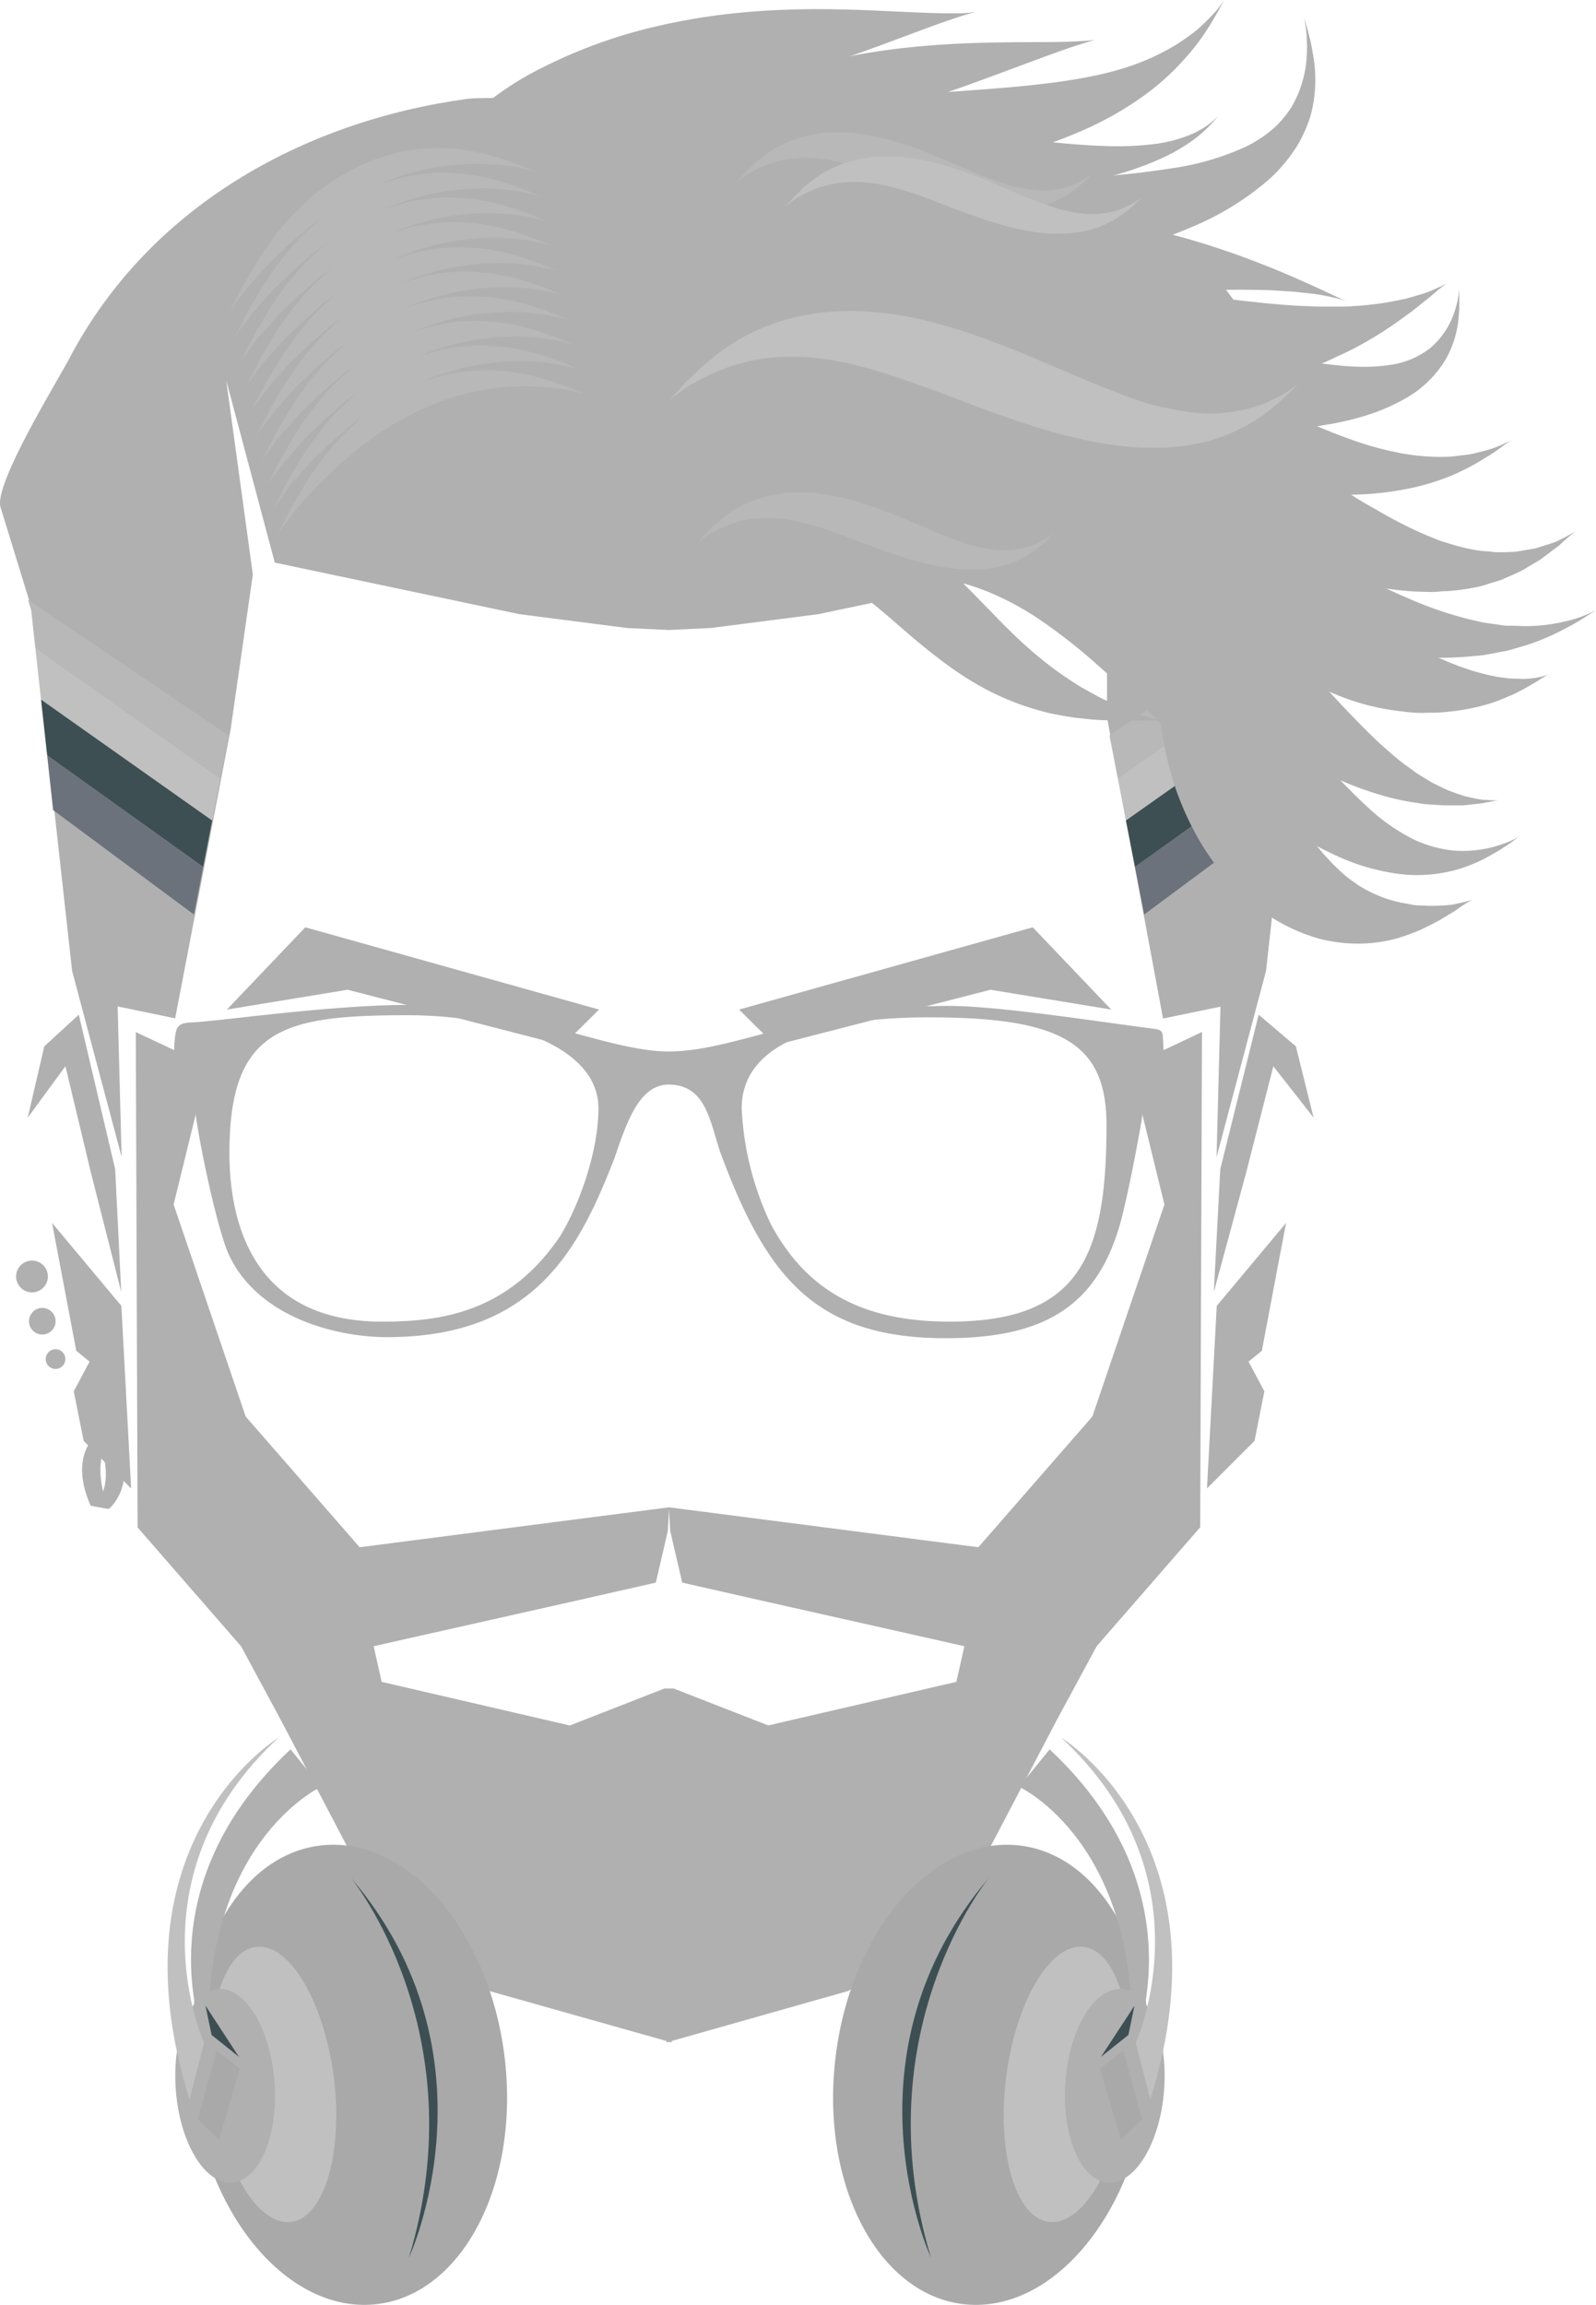 <svg id="avatar" data-name="avatar" xmlns="http://www.w3.org/2000/svg" viewBox="0 0 240 346.54" fill="#b0b0b0"><defs><style>.cls-1{fill:#c0c0c0}.cls-2{fill:#3d4f53}.cls-3{fill:#6b727b}.cls-4{fill:#b8b8b8}.cls-5{fill:#a9a9a9}</style></defs><path d="M319.3 249.38l5.11 20.85-10.83 31.87-17.15 19.66-46.49-6h-.05l-46.5 6-17.14-19.66-10.83-31.87 5.11-20.85-10.8-5.07.27 74.47 15.56 17.87 6.1 11.31 16.25 31 15 9.53 26.62 7.51v.22l.38-.11.39.11V396l26.58-7.53 15-9.53 16.24-31 6.11-11.31 15.56-17.87.27-74.47zM293.12 342l-28.28 6.55-14.23-5.55h-1.39L235 348.56 206.7 342l-1.2-5.36 29.18-6.56 13.25-3 1.8-7.75.18-3.2.19 3.2 1.8 7.75 13.25 3 29.18 6.56z" transform="translate(-149.31 -89.13)"/><path d="M116.55 157.15l-5.41-5.36 44.16-12.37 11.8 12.37-18.16-2.98-32.39 8.34zM84.66 157.15l5.42-5.36-44.17-12.37-11.79 12.37 18.15-2.98 32.39 8.34z"/><path d="M324.19 245.35c0-1.24-.31-1.4-1.41-1.55-7.55-.94-23.11-3.43-30.82-3.43-20.59 0-31.91 6.85-42.13 6.85-9.27 0-22.79-7-39.14-7-12.1 0-29.71 2.64-32.86 2.64-1.72.16-2 .63-2.2 2.18s-.15 3.58-.15 5.76c0 .78.15 1.55 1.1 1.71 2.2.78 1.73 2.18 2.2 4.51.47 3.58 2.83 15.41 4.72 20.24 4.08 9.65 15.87 12.91 24.05 12.91 22.32 0 28.92-13.53 34.11-26.76 1.73-5 3.62-11.21 8.17-11.21 6.13 0 6.29 6.54 8.18 11.21 6.76 17.89 14.15 26.92 33.48 26.92 14.78 0 23.11-4.67 26.57-18.36 1.1-4.52 2-9.19 2.83-13.85.47-2.5.16-5.14 2.51-5.14.48 0 1-.31 1-1.24-.05-2.65-.05-3.89-.21-6.39zm-90.71 29.73c-7.85 11.51-18.07 12.76-26.72 12.76-19.33 0-22.95-14.78-22.95-25.37 0-18.83 8.17-20.7 26.88-20.7 12.58 0 28.61 3.9 28.61 14 0 6.39-2.83 14.48-5.82 19.31zm58.64 12.76c-12.74 0-21.38-4.36-26.88-14.63a45.31 45.31 0 0 1-4.4-17.43c0-10.11 12.58-13.69 28.14-13.69 20 0 26.72 3.89 26.72 16.18 0 19.61-3.93 29.57-23.58 29.57z" transform="translate(-149.31 -89.13)"/><path d="M338.52 139.17l-8.93-11.91-12.59-8.34-8.42-1.79L295.94 107l-12.63-1.19L257.5 102l-.06-.09h-.27l-6.81-.65v-.09l-.45.05-.44-.05v.09l-6.81.65h-.27l-.06.09c-1.9 2.63-19.35 1.52-22.8 2-24.88 3.42-47.9 16.39-59.78 39-1.78 3.39-11.43 19-10.36 22.39l4.76 15.49 6 54.21 7.45 28-.6-22.64 8.65 1.79 8.35-43.5 3.33-23.23-4-29.19 7.3 27.4 36.78 7.75 16.17 2.08 6.31.3 6.32-.3 16.17-2.08 36.78-7.75 7.3-27.4-.68 35.15V197l8.42 45.27 8.64-1.79-.59 22.64 7.44-28 6-54.21 4.77-15.49z" transform="translate(-149.31 -89.13)"/><path class="cls-1" d="M31.9 123.37l1.22-6.32L5.31 97.41l.86 7.78 25.73 18.18z"/><path class="cls-2" d="M30.55 130.35l1.35-6.98-25.73-18.18.92 8.38 23.46 16.78z"/><path class="cls-3" d="M30.55 130.35L7.09 113.57l.9 8.23 21.17 15.7 1.39-7.15z"/><path class="cls-4" d="M5.31 97.41l27.81 19.64 1.26-6.47-30.17-20.4.48 1.56.62 5.67z"/><path class="cls-1" d="M169.31 123.37l-1.22-6.32 27.81-19.64-.86 7.78-25.73 18.18z"/><path class="cls-2" d="M170.67 130.35l-1.36-6.98 25.73-18.18-.92 8.38-23.45 16.78z"/><path class="cls-3" d="M170.67 130.35l23.45-16.78-.9 8.23-21.17 15.7-1.38-7.15z"/><path class="cls-4" d="M195.9 97.41l-27.81 19.64-1.25-6.47L197 90.18l-.48 1.56-.62 5.67z"/><path d="M248.42 93c13-3 25-2.62 33.68-2.23 4.33.2 7.83.38 10.24.36 1.2 0 2.13 0 2.76-.09s.95-.11.95-.11-.33.06-.93.24-1.5.45-2.64.84c-2.28.77-5.57 2-9.64 3.52s-8.91 3.22-14.27 4.87-11.25 3.22-17.39 4.61-12 2.55-17.17 3.73a65.38 65.38 0 0 0-13.43 4.17 19.92 19.92 0 0 0-4.51 2.9 12.08 12.08 0 0 0-2.59 3.22 9.17 9.17 0 0 0-.94 2.53 9 9 0 0 0-.13.94v-.95a17.18 17.18 0 0 1 .23-2.81 16.34 16.34 0 0 1 1.43-4.4 23.53 23.53 0 0 1 3.55-5.21 45.59 45.59 0 0 1 12.9-9.66 75.77 75.77 0 0 1 17.9-6.47z" transform="translate(-149.31 -89.13)"/><path d="M268.82 99.58a98.52 98.52 0 0 1 17.56-3.36c5.45-.56 10.39-.68 14.53-.73s7.5 0 9.79-.12c1.15-.05 2-.11 2.64-.16s.91-.12.91-.12-.31.06-.89.22-1.43.42-2.53.78c-2.18.72-5.32 1.89-9.19 3.33s-8.45 3.14-13.53 4.84c-2.53.87-5.19 1.72-7.94 2.58s-5.6 1.7-8.49 2.55l-8.47 2.42c-2.72.78-5.36 1.5-7.85 2.27s-4.87 1.48-7.07 2.25-4.24 1.55-6.1 2.32c-.92.39-1.78.8-2.61 1.18l-2.29 1.17a39.08 39.08 0 0 0-3.5 2.19 19.49 19.49 0 0 0-2.06 1.64c-.45.4-.67.63-.67.63s.21-.23.59-.7.88-1.2 1.62-2.09 1.63-2 2.73-3.28c.58-.61 1.19-1.27 1.84-2s1.39-1.39 2.17-2.11a61.86 61.86 0 0 1 5.38-4.44 65.5 65.5 0 0 1 6.72-4.34 74.18 74.18 0 0 1 7.89-3.86 83.21 83.21 0 0 1 8.82-3.06z" transform="translate(-149.31 -89.13)"/><path d="M269 107.89a161.53 161.53 0 0 1 25.78 1.18c7.74.87 14.6 1.81 20.36 2a46.19 46.19 0 0 0 7.74-.28 21.29 21.29 0 0 0 5.66-1.5 13.12 13.12 0 0 0 3.2-2c.63-.59.94-.93.94-.93s-.31.34-.85 1a20 20 0 0 1-2.84 2.63 26.71 26.71 0 0 1-5.41 3.12 47.75 47.75 0 0 1-7.89 2.68 124.16 124.16 0 0 1-21.03 3.21c-7.87.61-16.38.79-25 1.2s-16.54 1.16-23 3.34a27.71 27.71 0 0 0-8.39 4.39 23.58 23.58 0 0 0-5.63 6.45 30.91 30.91 0 0 0-3 7c-.2.54-.3 1.09-.44 1.6s-.28 1-.36 1.52c-.17 1-.38 1.88-.47 2.69l-.24 2.18c0 .64-.06 1.18-.07 1.61v1.33s0-.46-.12-1.32c-.06-.44-.13-1-.21-1.6s-.15-1.38-.23-2.21a55.27 55.27 0 0 1-.31-6.17 34.61 34.61 0 0 1 1-8.4 27.49 27.49 0 0 1 4.67-9.75 31.19 31.19 0 0 1 9.63-8.27 48.25 48.25 0 0 1 12.69-4.81 78.41 78.41 0 0 1 13.82-1.89z" transform="translate(-149.31 -89.13)"/><path d="M279.64 116.61c-4.06.6-7.94 1.15-11.57 1.81a75 75 0 0 0-10.07 2.45 34.77 34.77 0 0 0-8.27 3.81 26.83 26.83 0 0 0-6.12 5.34 30.27 30.27 0 0 0-3.9 5.92c-.5.95-.88 1.87-1.25 2.73s-.61 1.67-.86 2.4a30 30 0 0 0-.87 3.43c-.16.8-.2 1.22-.2 1.22s0-.42.07-1.23.06-2 .12-3.58a54 54 0 0 1 .62-5.74 33.72 33.72 0 0 1 2.13-7.62 29.55 29.55 0 0 1 5.31-8.46 35.25 35.25 0 0 1 9.09-7.25 53.56 53.56 0 0 1 11.51-4.78 91.36 91.36 0 0 1 12.53-2.64c8.51-1.23 16.38-1.56 23.37-2.18s13.15-1.5 18.12-3.22a34.45 34.45 0 0 0 6.49-3c.92-.54 1.72-1.13 2.47-1.67s1.39-1.1 1.93-1.64a16 16 0 0 0 1.43-1.45 12.64 12.64 0 0 0 1-1.15c.49-.65.72-1 .72-1s-.23.36-.61 1.08c-.19.36-.43.8-.74 1.31s-.64 1.13-1.08 1.79a32.92 32.92 0 0 1-3.58 4.71 37.43 37.43 0 0 1-5.81 5.3 49.26 49.26 0 0 1-8.29 4.89 72.09 72.09 0 0 1-10.22 3.81c-3.65 1.07-7.49 2-11.43 2.7s-7.99 1.3-12.04 1.91z" transform="translate(-149.31 -89.13)"/><path d="M279.4 117.77c11.73-1 22.78-1.3 32.59-1.92a136 136 0 0 0 13.69-1.44 40.11 40.11 0 0 0 11-3.24 19.06 19.06 0 0 0 4.05-2.66 15.36 15.36 0 0 0 2.82-3.33 17 17 0 0 0 2.22-7.05 21.32 21.32 0 0 0 .06-2.83 15.85 15.85 0 0 0-.17-2.08c-.16-1.12-.29-1.7-.29-1.7s.13.57.45 1.67c.18.54.33 1.23.52 2s.36 1.78.54 2.87a20.82 20.82 0 0 1-.44 8.28 20.08 20.08 0 0 1-2.25 5 24.13 24.13 0 0 1-4 4.72 42.85 42.85 0 0 1-11.75 7.24 90.68 90.68 0 0 1-14.48 4.77c-10.29 2.56-21.56 4-33.2 5s-22.58 1.52-32.41 2.37c-4.92.42-9.57.92-13.88 1.59a93.86 93.86 0 0 0-11.84 2.58 53.59 53.59 0 0 0-9.37 3.65c-1.34.67-2.52 1.4-3.62 2.09a35 35 0 0 0-2.84 2.1l-1.16 1c-.34.32-.65.64-.94.93a15.54 15.54 0 0 0-1.43 1.53c-.72.88-1.07 1.36-1.07 1.36s.34-.49.94-1.45c.28-.49.68-1.07 1.16-1.76l.77-1.12c.29-.39.61-.8.94-1.23.64-.9 1.47-1.79 2.34-2.83l1.46-1.53c.51-.54 1.08-1 1.66-1.6a59.15 59.15 0 0 1 8.66-6.57 82.09 82.09 0 0 1 11.76-6.05 115.57 115.57 0 0 1 14.26-4.84 190.73 190.73 0 0 1 33.25-5.52zM283.53 182.37c-2.1-1.81-4.06-3.42-6-4.82a48.27 48.27 0 0 0-6-3.62l-1.53-.76-1.56-.66a14.8 14.8 0 0 0-1.55-.63l-1.53-.57c-1-.37-2-.66-3-1s-2-.53-2.88-.78-1.84-.42-2.69-.62-1.67-.36-2.43-.47c-1.54-.23-2.87-.48-4-.55s-1.94-.13-2.52-.14-.88 0-.88 0 .3 0 .87-.13 1.4-.28 2.47-.55 2.4-.55 4-.92c.77-.2 1.61-.36 2.51-.52s1.84-.38 2.85-.51 2.09-.28 3.21-.39 2.31-.16 3.55-.17 2.53 0 3.86.15l2 .22 2.1.39a34.07 34.07 0 0 1 8.62 3.07 41 41 0 0 1 7.89 5.44c2.39 2.08 4.43 4.17 6.3 6.09s3.6 3.74 5.33 5.34a60.19 60.19 0 0 0 5.16 4.35c.86.64 1.73 1.23 2.57 1.79s1.69 1.09 2.52 1.54 1.63.91 2.41 1.29l2.22 1.05c1.42.59 2.67 1.07 3.71 1.42s1.88.53 2.44.66.86.17.86.17-.3 0-.88-.05-1.42 0-2.53 0h-4.08l-2.58-.11c-.92-.05-1.88-.18-2.91-.28s-2.1-.33-3.23-.52-2.28-.52-3.48-.87a40 40 0 0 1-7.39-3.06 50.76 50.76 0 0 1-7.22-4.79c-2.33-1.76-4.49-3.67-6.58-5.48z" transform="translate(-149.31 -89.13)"/><path d="M282.7 157.75c-4.36 0-8.53.14-12.54.38a101.27 101.27 0 0 0-11.43 1.33 67.07 67.07 0 0 0-10.14 2.54c-1.53.58-3.09 1.07-4.48 1.76l-2.1.94-1.94 1.07c-.63.36-1.3.66-1.87 1.05l-1.7 1.18c-.55.38-1.11.71-1.61 1.1l-1.43 1.14a42.49 42.49 0 0 0-4.54 4.15 35.16 35.16 0 0 0-2.49 3c-.53.72-.78 1.12-.78 1.12s.24-.4.64-1.2.93-2 1.71-3.58 1.72-3.48 3.1-5.58l1-1.68c.36-.57.8-1.11 1.22-1.7l1.33-1.81c.46-.63 1-1.19 1.54-1.81l1.68-1.89 1.91-1.82a46.82 46.82 0 0 1 4.33-3.62 53.41 53.41 0 0 1 10.91-6.19 61.76 61.76 0 0 1 13.18-4 78.25 78.25 0 0 1 14.46-1.3 99.31 99.31 0 0 1 14.18 1.09 121.49 121.49 0 0 1 12.77 2.7 189.65 189.65 0 0 1 20.67 7c5.75 2.28 10.37 4.18 13.6 5.31A43.2 43.2 0 0 0 349 160s-.47-.08-1.36-.17-2.22-.19-3.93-.29c-3.44-.19-8.44-.35-14.6-.52l-21.31-.67-12.26-.35c-4.2-.16-8.49-.23-12.84-.25z" transform="translate(-149.31 -89.13)"/><path d="M288.28 137.21c-4.18.66-8.19 1.48-12.06 2.29s-7.52 1.84-11 2.9a86.47 86.47 0 0 0-9.68 3.66c-.74.34-1.49.65-2.21 1l-2.06 1.1a43.42 43.42 0 0 0-3.83 2.25 39.52 39.52 0 0 0-3.36 2.34 30.52 30.52 0 0 0-2.85 2.35 40.46 40.46 0 0 0-4.21 4.28 33.46 33.46 0 0 0-2.25 3.08c-.48.73-.7 1.14-.7 1.14s.21-.41.56-1.21.78-2 1.45-3.59l1.17-2.58a29.75 29.75 0 0 1 1.53-3 33.88 33.88 0 0 1 2-3.44 43.32 43.32 0 0 1 2.55-3.7 44.84 44.84 0 0 1 3.18-3.84l1.83-2c.65-.63 1.34-1.25 2-1.89a60 60 0 0 1 9.73-7.18 71 71 0 0 1 12.05-5.61 79.43 79.43 0 0 1 13.68-3.47 88.23 88.23 0 0 1 13.93-1.09 96 96 0 0 1 12.86.86A102.68 102.68 0 0 1 324 124c3.52.87 6.76 1.86 9.66 2.85s5.49 2 7.73 2.92 4.13 1.79 5.67 2.47l3.5 1.63c.8.37 1.23.53 1.23.53s-.43-.15-1.28-.37a31.76 31.76 0 0 0-3.76-.73L344 133c-1-.08-2.11-.14-3.28-.21s-2.44-.07-3.78-.09-2.73 0-4.21 0c-3 .07-6.16.22-9.58.46s-7 .53-10.81.92-7.7.82-11.72 1.31-8.15 1.17-12.34 1.82z" transform="translate(-149.31 -89.13)"/><path d="M322 142c7.85 3 14.79 6.44 21 9.3 3.13 1.39 6.1 2.7 8.92 3.71a49.55 49.55 0 0 0 8 2.25 32.91 32.91 0 0 0 7 .55 11.93 11.93 0 0 0 1.5-.14l1.41-.16a8.08 8.08 0 0 0 1.28-.24l1.16-.29a16.32 16.32 0 0 0 3.28-1.17c.73-.32 1.1-.52 1.1-.52s-.36.2-1 .65-1.59 1.23-2.95 2a34.09 34.09 0 0 1-5.11 2.69 35.7 35.7 0 0 1-7.59 2.17 45.23 45.23 0 0 1-9.62.68 70.09 70.09 0 0 1-10.83-1.26 107.44 107.44 0 0 1-11.3-2.92c-3.8-1.19-7.61-2.57-11.42-4s-7.43-2.93-10.91-4.34-6.81-2.69-10-3.9c-1.61-.52-3.17-1.16-4.7-1.61l-2.28-.73-2.22-.62a70.83 70.83 0 0 0-8.33-1.82 52.13 52.13 0 0 0-7.15-.62h-1.55l-1.42.08-2.52.17c-1.52.19-2.68.46-3.46.62s-1.18.3-1.18.3.39-.13 1.13-.44 1.81-.83 3.21-1.45l2.4-1 1.4-.58 1.53-.51a55.22 55.22 0 0 1 7.41-2.1 59.62 59.62 0 0 1 9.39-1.19l2.62-.09 2.68.06c1.83 0 3.67.23 5.59.4a83.45 83.45 0 0 1 11.65 2.24A110 110 0 0 1 322 142z" transform="translate(-149.31 -89.13)"/><path d="M315.31 152.06c-8.39-1.34-16.1-3.1-23.06-4.5-3.48-.7-6.77-1.31-9.85-1.72a53.63 53.63 0 0 0-8.57-.56 25.72 25.72 0 0 0-7 1.06 16.75 16.75 0 0 0-4.87 2.43 14.16 14.16 0 0 0-2.53 2.48c-.49.66-.72 1-.72 1s.22-.37.59-1.11a26.36 26.36 0 0 1 1.93-3.12 21.92 21.92 0 0 1 4.24-4.25 29.66 29.66 0 0 1 7.13-4 49.17 49.17 0 0 1 9.5-2.62 74.94 74.94 0 0 1 11-1.09 129.43 129.43 0 0 1 24.4 1.87c8.4 1.35 16.12 3.15 23 4.54 3.45.67 6.71 1.26 9.72 1.56a40.86 40.86 0 0 0 4.32.25 25 25 0 0 0 3.87-.3 12.49 12.49 0 0 0 6-2.54 11.94 11.94 0 0 0 3.16-4.24 13.24 13.24 0 0 0 .68-1.92 10.7 10.7 0 0 0 .34-1.48c.13-.81.16-1.24.16-1.24V135.34c0 .61-.08 1.32-.16 2.13a15.42 15.42 0 0 1-1.94 5.79 16.53 16.53 0 0 1-6.22 5.9 29.27 29.27 0 0 1-4.53 2.05 39.82 39.82 0 0 1-5.08 1.4 65.11 65.11 0 0 1-11.16 1.27 131 131 0 0 1-24.35-1.82zM333.62 177.31a211.2 211.2 0 0 1 14.9 15.08c2.16 2.35 4.2 4.53 6.18 6.49a63.31 63.31 0 0 0 5.77 5.15c1 .67 1.86 1.4 2.78 1.91l1.35.82 1.32.66c.43.2.85.43 1.26.58l1.21.44 1.14.39 1.06.23a15.35 15.35 0 0 0 1.81.33c.53 0 1 .06 1.35.07a10.62 10.62 0 0 0 1.12 0s-.38 0-1.11.15l-1.35.25c-.54.11-1.16.14-1.88.23l-1.14.13h-2.66c-.48 0-1-.06-1.51-.08l-1.64-.11-1.73-.26a34.88 34.88 0 0 1-3.77-.79 50.55 50.55 0 0 1-8.23-3 70.48 70.48 0 0 1-8.65-4.79A135.38 135.38 0 0 1 324.14 188c-2.78-2.48-5.4-4.94-7.91-7.28l-3.68-3.46c-1.22-1.09-2.38-2.24-3.55-3.27l-1.72-1.57-1.7-1.49c-1.11-1-2.23-1.9-3.31-2.81-.54-.47-1.08-.89-1.62-1.3l-1.59-1.24c-1.05-.8-2.09-1.5-3.08-2.22s-2-1.29-2.93-1.89c-.47-.31-.93-.57-1.39-.82l-1.33-.74-1.26-.67-1.19-.55-2.12-.93c-1.32-.5-2.37-.79-3.07-1s-1.09-.26-1.09-.26.38.06 1.12.11 1.81.09 3.22.15l2.37.16 1.38.08 1.47.17a67.49 67.49 0 0 1 7 1.07c1.27.31 2.63.59 4 1s2.84.82 4.29 1.36 3 1.09 4.48 1.78c.75.34 1.53.68 2.3 1l2.3 1.17c1.56.78 3.06 1.7 4.63 2.62s3.09 2 4.59 3a101.38 101.38 0 0 1 8.87 7.14z" transform="translate(-149.31 -89.13)"/><path d="M323 175.14c-4.13-2.15-8.06-4.38-11.78-6.55s-7.26-4.33-10.63-6.33-6.57-3.88-9.61-5.6q-2.3-1.24-4.45-2.37c-1.45-.69-2.84-1.43-4.2-2a70.72 70.72 0 0 0-7.51-2.91l-3.2-.91c-1-.21-1.93-.38-2.77-.53l-1.18-.21c-.37 0-.72-.06-1.05-.08-.65 0-1.2-.08-1.65-.1h-1.37s.47 0 1.36-.13l1.65-.23 1.06-.16 1.21-.1 2.89-.28 3.46-.12a78.42 78.42 0 0 1 8.53.39c1.59.14 3.21.42 5 .66s3.47.64 5.3 1a107.9 107.9 0 0 1 11.38 3.25c3.93 1.33 7.94 2.93 12 4.73s8.12 3.82 12.21 5.95 8 4.27 11.69 6.35 7.28 4 10.68 5.85 6.65 3.37 9.77 4.69a56.76 56.76 0 0 0 8.9 2.95c.71.14 1.4.36 2.07.44l2 .28 1 .14h.94l1.8.06a25.9 25.9 0 0 0 6-.67 18 18 0 0 0 3.71-1.21c.83-.35 1.25-.56 1.25-.56s-.42.22-1.18.69a31.58 31.58 0 0 1-3.39 2 35 35 0 0 1-5.91 2.57l-1.9.56-1 .29-1.06.2-2.22.42c-.77.15-1.56.17-2.37.26a51.27 51.27 0 0 1-10.68-.14 78.67 78.67 0 0 1-11.87-2.38 110 110 0 0 1-12.51-4.3c-4.13-1.73-8.3-3.71-12.37-5.86z" transform="translate(-149.31 -89.13)"/><path d="M338.78 154.72c3.19 2 6.22 4 9.12 5.85 1.45 1 2.87 1.81 4.25 2.72s2.75 1.72 4.08 2.44a64.68 64.68 0 0 0 7.71 3.93l1.85.74c.61.22 1.22.38 1.82.57a28.49 28.49 0 0 0 3.52.85 16.88 16.88 0 0 0 1.69.2c.55 0 1.1.14 1.63.14 1.05 0 2.09 0 3.05-.12l2.68-.45 2.2-.7c.33-.11.66-.21.95-.33l.78-.38c.48-.25.89-.46 1.21-.64.66-.36 1-.58 1-.58s-.32.22-.89.7c-.29.24-.64.54-1.05.91l-.66.61c-.25.2-.53.39-.82.61l-1.95 1.47-2.55 1.52c-.94.52-2 .94-3.17 1.46-.58.23-1.19.39-1.83.59s-1.3.43-2 .56a32.69 32.69 0 0 1-4.4.61c-.77 0-1.57.13-2.38.14l-2.44-.07a46.18 46.18 0 0 1-10.31-1.75c-1.78-.46-3.49-1.1-5.27-1.72s-3.51-1.4-5.21-2.23a93.49 93.49 0 0 1-10.2-5.62c-3.33-2.09-6.42-4.27-9.32-6.43s-5.61-4.29-8.17-6.37-5-4-7.24-5.78-4.45-3.37-6.49-4.77c-1-.69-2-1.28-3-1.88s-1.89-1-2.77-1.51-1.74-.77-2.52-1.12a7.61 7.61 0 0 0-1.14-.42l-1.05-.33a16.14 16.14 0 0 0-3.19-.68c-.74-.1-1.13-.11-1.13-.11h1.14c.75 0 1.83-.2 3.28-.19a48.62 48.62 0 0 1 5.36.12c1 .11 2.16.21 3.36.36s2.44.39 3.75.67a74 74 0 0 1 8.4 2.3 97.18 97.18 0 0 1 9.19 3.61c3.11 1.43 6.33 3 9.51 4.81s6.44 3.7 9.62 5.69z" transform="translate(-149.31 -89.13)"/><path d="M312.76 148a129.34 129.34 0 0 1-21.25-4.2c-3.17-.86-6.17-1.79-9-2.62s-5.42-1.64-7.83-2.33l-3.45-.92-3.11-.74-2.74-.52c-.84-.14-1.62-.23-2.32-.32a24.19 24.19 0 0 0-3.23-.19h-1.12s.38-.05 1.1-.22 1.78-.48 3.17-.81 3.08-.81 5.09-1.3l3.24-.73 3.66-.7c2.57-.44 5.42-.87 8.45-1.17s6.28-.51 9.66-.6a167.42 167.42 0 0 1 21.35 1c3.67.38 7.21.83 10.61 1.28l9.73 1.28c3.08.34 6.05.69 8.83.85.71.07 1.39.09 2.06.11l2 .08h3.78a52.53 52.53 0 0 0 6.57-.65c1-.19 1.87-.36 2.71-.54l2.22-.64a14.51 14.51 0 0 0 1.76-.64c.5-.22.92-.4 1.25-.56.67-.31 1-.51 1-.51s-.32.2-.91.66c-.29.22-.64.52-1.06.87l-.66.57-.79.63-1.89 1.51-2.35 1.7a57.45 57.45 0 0 1-6.13 3.76c-1.19.64-2.48 1.2-3.82 1.84s-2.79 1.16-4.3 1.65a66.25 66.25 0 0 1-9.81 2.52 78.43 78.43 0 0 1-11 1.07 92 92 0 0 1-11.47-.47zM322.73 196.82c-2.94-2.77-5.75-5.4-8.48-7.8a85.19 85.19 0 0 0-8.07-6.37 43.59 43.59 0 0 0-8-4.42 33.54 33.54 0 0 0-15-2.53 15.17 15.17 0 0 0-1.55.13c-.49 0-1 .09-1.44.16-.9.17-1.75.29-2.5.47l-2 .5c-.57.18-1 .35-1.42.48-.76.28-1.15.45-1.15.45s.38-.18 1.08-.59c.36-.2.79-.46 1.3-.77l1.8-1a56.85 56.85 0 0 1 5.17-2.61 37.65 37.65 0 0 1 7.55-2.44 34.19 34.19 0 0 1 10-.65 39.54 39.54 0 0 1 11.32 2.61 54 54 0 0 1 11.09 5.88 81.11 81.11 0 0 1 10 8.15c6.31 5.95 11.33 12.07 15.94 17.22a88.84 88.84 0 0 0 6.7 6.89 29.88 29.88 0 0 0 6.58 4.64 18.23 18.23 0 0 0 6.48 1.81 18 18 0 0 0 5.37-.47l1-.27.9-.31a12 12 0 0 0 1.39-.56c.73-.35 1.1-.56 1.1-.56a12.33 12.33 0 0 0-1 .69c-.32.24-.73.52-1.24.85-.26.16-.53.35-.82.54l-1 .57a23.07 23.07 0 0 1-5.41 2.36 22.13 22.13 0 0 1-8.22.72 32.25 32.25 0 0 1-9.73-2.71 57.94 57.94 0 0 1-9.68-5.58c-6.22-4.44-12.17-9.95-18.06-15.48zM345.72 191.35a39.92 39.92 0 0 1-6.34-4.37 41.77 41.77 0 0 1-5.05-5.09 41 41 0 0 1-3.73-5.32 43.06 43.06 0 0 1-2.53-5c-.33-.81-.62-1.57-.88-2.28l-.68-2c-.37-1.3-.67-2.39-.87-3.29s-.36-1.58-.5-2a5.34 5.34 0 0 0-.22-.68 6.13 6.13 0 0 0 .34.63 11.46 11.46 0 0 0 1.17 1.69c.29.35.59.74 1 1.13l1.23 1.26 1.51 1.33 1.75 1.39c1.26.93 2.63 1.91 4.15 2.87s3.13 1.94 4.8 3 3.44 2 5.27 3 3.66 2.1 5.58 3.15 3.76 2.12 5.57 3.07 3.57 1.92 5.29 2.74c.85.45 1.7.81 2.53 1.22l1.24.53c.41.19.81.36 1.22.51l1.19.47 1.18.4c.77.29 1.53.47 2.26.68s1.44.33 2.13.49l2 .26c.61 0 1.19.05 1.74.06s1 0 1.45-.07a10 10 0 0 0 2-.38 7.08 7.08 0 0 0 .68-.21 5.66 5.66 0 0 0-.63.33c-.42.23-1 .65-1.78 1.08a34.43 34.43 0 0 1-3 1.62c-.62.26-1.3.55-2 .83s-1.53.55-2.38.77a27.61 27.61 0 0 1-2.7.61l-1.46.24-1.53.16c-1.05.12-2.11.1-3.24.13s-2.26-.07-3.41-.23a35.11 35.11 0 0 1-7.13-1.52 38.42 38.42 0 0 1-7.22-3.21z" transform="translate(-149.31 -89.13)"/><path d="M330 216.06a44.86 44.86 0 0 1-3.9-8.36 50.48 50.48 0 0 1-2-8.14 54.6 54.6 0 0 1-.67-7.47c-.06-2.34 0-4.51.16-6.49s.33-3.74.53-5.29c.08-.76.19-1.48.28-2.13s.16-1.25.24-1.78c.13-1.06.23-1.88.28-2.43a5.89 5.89 0 0 0 0-.84 14.71 14.71 0 0 0 .71 3.18 59.92 59.92 0 0 0 3.41 8.28c.81 1.69 1.73 3.51 2.74 5.42s2.07 3.91 3.19 6 2.3 4.16 3.48 6.3 2.43 4.26 3.7 6.38 2.55 4 3.82 5.81a35.72 35.72 0 0 0 3.95 4.71 26.82 26.82 0 0 0 2.1 1.91l1.12.8a7.41 7.41 0 0 0 1.15.73 19 19 0 0 0 4.88 2c.82.22 1.64.32 2.44.49s1.55.11 2.29.17a28.47 28.47 0 0 0 3.77-.16c1-.21 1.84-.39 2.37-.54s.8-.26.8-.26a6.6 6.6 0 0 0-.74.4c-.48.28-1.17.72-2 1.34l-1.56.93a19 19 0 0 1-1.93 1.08c-.72.35-1.49.77-2.36 1.11s-1.81.7-2.84 1a22.45 22.45 0 0 1-7.2.76 25.18 25.18 0 0 1-4.16-.61 27 27 0 0 1-4.22-1.51 28 28 0 0 1-7.78-5.28 36.87 36.87 0 0 1-6.05-7.51z" transform="translate(-149.31 -89.13)"/><path class="cls-4" d="M235.29 147.59c-.64-.3-1.46-.56-2.42-.91s-2.06-.64-3.29-1a18.72 18.72 0 0 0-2-.4 18 18 0 0 0-2.17-.32l-2.35-.17c-.81 0-1.65 0-2.51.08a20.38 20.38 0 0 0-2.64.31l-1.36.23-1.36.37a21.74 21.74 0 0 0-2.6.83 27.2 27.2 0 0 1 2.74-1.07l1.2-.43 1.2-.32a24 24 0 0 1 2.37-.58l2.28-.42 2.19-.23c.71-.11 1.4-.06 2.07-.1s1.31-.06 1.92 0a28.38 28.38 0 0 1 3.32.26 21.34 21.34 0 0 1 2.51.42c1.36.32 2.1.55 2.1.55s-.73-.25-2-.82c-.64-.3-1.46-.56-2.42-.9a29.86 29.86 0 0 0-3.29-1 16.5 16.5 0 0 0-2-.4 17.93 17.93 0 0 0-2.17-.33l-2.35-.16c-.81 0-1.65 0-2.51.07a20.43 20.43 0 0 0-2.64.32l-1.36.22-1.36.37a21 21 0 0 0-2.59.83 27 27 0 0 1 2.73-1.06l1.2-.44 1.21-.31a19.16 19.16 0 0 1 2.35-.58l2.29-.42 2.19-.23c.71-.11 1.4-.06 2.07-.1a17.63 17.63 0 0 1 1.92 0c1.23.08 2.35.09 3.32.26a23.66 23.66 0 0 1 2.51.42c1.36.32 2.1.56 2.1.56s-.73-.26-2-.82c-.65-.3-1.46-.56-2.41-.91s-2.07-.64-3.3-1a18.72 18.72 0 0 0-2-.4 18.09 18.09 0 0 0-2.16-.32l-2.36-.17c-.81 0-1.65.05-2.51.08a20.38 20.38 0 0 0-2.64.31L215 138l-1.36.37a21.74 21.74 0 0 0-2.6.83 26.69 26.69 0 0 1 2.74-1.07l1.2-.43 1.21-.32a23.66 23.66 0 0 1 2.35-.58l2.29-.42 2.19-.23c.71-.11 1.4-.06 2.07-.1s1.31-.06 1.92 0a31 31 0 0 1 3.33.27 21.5 21.5 0 0 1 2.5.42c1.36.32 2.1.55 2.1.55s-.73-.25-2-.82c-.64-.3-1.46-.56-2.41-.91a32.58 32.58 0 0 0-3.3-1 18.49 18.49 0 0 0-2-.41 21 21 0 0 0-2.17-.32l-2.36-.17c-.81 0-1.65 0-2.51.08a20.43 20.43 0 0 0-2.64.32l-1.36.22-1.35.37a20.64 20.64 0 0 0-2.6.83 27.9 27.9 0 0 1 2.73-1.06l1.2-.44 1.21-.32a23.17 23.17 0 0 1 2.36-.58l2.28-.42 2.19-.22a18.37 18.37 0 0 1 2.07-.1 17.64 17.64 0 0 1 1.92 0c1.23.08 2.36.09 3.33.26a23.87 23.87 0 0 1 2.5.42c1.36.32 2.1.55 2.1.55s-.73-.25-2-.81c-.65-.3-1.47-.56-2.42-.91a32.44 32.44 0 0 0-3.3-1 18.53 18.53 0 0 0-2-.4 16.66 16.66 0 0 0-2.17-.32l-2.36-.17c-.81 0-1.65 0-2.51.08a20 20 0 0 0-2.63.31l-1.36.23-1.38.42a19.65 19.65 0 0 0-2.6.84 25.67 25.67 0 0 1 2.73-1.07l1.2-.43 1.21-.32a23.17 23.17 0 0 1 2.36-.58l2.28-.42 2.19-.23c.72-.11 1.4-.06 2.07-.1a17.81 17.81 0 0 1 1.93 0 30.77 30.77 0 0 1 3.32.27 19.56 19.56 0 0 1 2.5.42c1.36.31 2.11.55 2.11.55s-.73-.26-2-.82c-.65-.3-1.47-.56-2.42-.91a32.58 32.58 0 0 0-3.3-1 18.49 18.49 0 0 0-2-.41 18 18 0 0 0-2.17-.32l-2.36-.17c-.81 0-1.65 0-2.51.08a18.5 18.5 0 0 0-2.63.32l-1.36.22-1.36.37a21.18 21.18 0 0 0-2.6.83 27.9 27.9 0 0 1 2.71-1.12l1.2-.44 1.21-.32a23.17 23.17 0 0 1 2.36-.58l2.28-.42 2.19-.22c.72-.11 1.4-.07 2.07-.11s1.32-.06 1.93 0a30.94 30.94 0 0 1 3.32.26 21.5 21.5 0 0 1 2.5.42c1.36.32 2.11.55 2.11.55s-.73-.25-2-.81c-.65-.31-1.47-.56-2.42-.91a30.08 30.08 0 0 0-3.3-1 16.33 16.33 0 0 0-2-.4 17.93 17.93 0 0 0-2.17-.33l-2.36-.16c-.81 0-1.64 0-2.51.07a22.34 22.34 0 0 0-2.64.32l-1.35.22-1.36.37a21.18 21.18 0 0 0-2.6.83 27.9 27.9 0 0 1 2.73-1.06l1.2-.43 1.21-.32a23.17 23.17 0 0 1 2.36-.58l2.29-.42 2.19-.23c.71-.11 1.4-.06 2.06-.1a17.82 17.82 0 0 1 1.93 0c1.22.08 2.35.09 3.32.26a23.87 23.87 0 0 1 2.5.42c1.36.32 2.11.56 2.11.56s-.73-.26-2-.82c-.65-.3-1.47-.56-2.42-.91a34.32 34.32 0 0 0-3.3-1 18.53 18.53 0 0 0-2-.4 18 18 0 0 0-2.17-.32l-2.36-.17c-.81 0-1.64 0-2.51.08a20.23 20.23 0 0 0-2.63.31l-1.36.23-1.36.37a21.18 21.18 0 0 0-2.6.83 28 28 0 0 1 2.73-1.07l1.21-.43 1.2-.32a23.17 23.17 0 0 1 2.36-.58l2.28-.42 2.2-.23c.71-.11 1.4-.06 2.06-.1s1.32-.06 1.93 0a30.77 30.77 0 0 1 3.32.27 22.09 22.09 0 0 1 2.51.42c1.35.32 2.1.55 2.1.55s-.73-.25-2-.82c-.65-.3-1.47-.56-2.42-.91a31.83 31.83 0 0 0-3.3-1 18.49 18.49 0 0 0-2-.41 20.19 20.19 0 0 0-2.17-.32l-2.36-.16c-.81 0-1.64 0-2.51.07a20.28 20.28 0 0 0-2.63.32l-1.36.22-1.36.37a21.74 21.74 0 0 0-2.6.83 27.9 27.9 0 0 1 2.73-1.06l1.21-.44 1.2-.32a23.74 23.74 0 0 1 2.36-.57l2.29-.42 2.19-.23a18.31 18.31 0 0 1 2.06-.1 17.82 17.82 0 0 1 1.93 0c1.22.08 2.35.09 3.32.26a23.66 23.66 0 0 1 2.51.42c1.36.32 2.1.55 2.1.55s-.73-.25-2-.81c-.65-.3-1.47-.56-2.42-.91a34.32 34.32 0 0 0-3.3-1 39 39 0 0 0-4.14-.72l-2.36-.17c-.81 0-1.64 0-2.51.08a20.23 20.23 0 0 0-2.63.31l-1.36.23-1.36.37a27.61 27.61 0 0 0-5.49 2.1l-2.65 1.51q-1.22.85-2.37 1.71a20.22 20.22 0 0 0-2.15 1.82 23.12 23.12 0 0 0-1.94 1.88 38.35 38.35 0 0 0-3.19 3.84 39.09 39.09 0 0 0-2.42 3.59l-1.81 3.07c-.48.93-.88 1.73-1.21 2.38-.68 1.3-1.1 2-1.1 2s.44-.67 1.31-1.84l1.6-2.1c.68-.76 1.45-1.63 2.31-2.58s1.86-1.9 2.91-2.95 2.29-2 3.51-3.1c.59-.57 1.32-1 2-1.52l.49-.37c-.57.46-1.11 1-1.64 1.42a24.5 24.5 0 0 0-1.93 1.87A40.74 40.74 0 0 0 191 129a39.17 39.17 0 0 0-2.42 3.6c-.68 1.14-1.28 2.16-1.81 3.07s-.88 1.73-1.22 2.38c-.67 1.3-1.09 2-1.09 2s.44-.68 1.31-1.84l1.6-2.11 2.3-2.58c.82-1 1.87-1.9 2.92-2.94s2.29-2 3.51-3.11c.59-.56 1.32-1 2-1.52l.48-.35c-.57.45-1.1.94-1.62 1.4a23.12 23.12 0 0 0-1.94 1.88 39.51 39.51 0 0 0-3.19 3.84 41.46 41.46 0 0 0-2.43 3.59l-1.8 3.07c-.48.93-.88 1.73-1.22 2.39-.67 1.3-1.09 2-1.09 2s.44-.67 1.31-1.83c.44-.58 1-1.29 1.6-2.11l2.3-2.58c.81-1 1.87-1.9 2.92-2.94s2.28-2 3.51-3.11c.59-.57 1.31-1 2-1.52l.49-.37c-.57.46-1.11 1-1.64 1.42a22.93 22.93 0 0 0-1.93 1.88 39.43 39.43 0 0 0-3.19 3.83 41.54 41.54 0 0 0-2.43 3.6c-.67 1.14-1.27 2.17-1.81 3.07l-1.21 2.38c-.67 1.3-1.09 2-1.09 2s.44-.67 1.31-1.84l1.6-2.1 2.3-2.59c.82-1 1.87-1.89 2.92-2.94s2.28-2 3.5-3.11c.6-.56 1.32-1 2-1.51l.48-.37c-.57.46-1.1.95-1.63 1.41a26.53 26.53 0 0 0-1.93 1.88 40.74 40.74 0 0 0-3.19 3.84 41.46 41.46 0 0 0-2.43 3.59c-.67 1.14-1.27 2.17-1.81 3.07l-1.24 2.3c-.67 1.3-1.09 2-1.09 2s.44-.67 1.31-1.83c.43-.58 1-1.29 1.6-2.11l2.3-2.58c.81-1 1.87-1.9 2.92-2.94s2.28-2 3.5-3.11c.6-.56 1.32-1 2-1.52.16-.11.32-.24.48-.36-.57.45-1.1.94-1.63 1.41a26.64 26.64 0 0 0-1.94 1.88 39.6 39.6 0 0 0-3.18 3.84 38 38 0 0 0-2.43 3.59c-.67 1.14-1.27 2.17-1.81 3.07l-1.21 2.38c-.68 1.3-1.09 2-1.09 2s.43-.67 1.3-1.84l1.61-2.1 2.3-2.58c.81-1 1.87-1.9 2.92-2.95s2.28-2 3.5-3.11c.6-.56 1.32-1 2-1.51l.48-.36c-.57.45-1.1.94-1.63 1.41a26.53 26.53 0 0 0-1.94 1.87 42.16 42.16 0 0 0-3.18 3.84 41.54 41.54 0 0 0-2.43 3.6l-1.81 3.07-1.21 2.38c-.68 1.3-1.09 2-1.09 2s.43-.68 1.3-1.84l1.61-2.11 2.3-2.58c.81-1 1.87-1.9 2.91-2.94s2.29-2 3.51-3.11c.6-.56 1.32-1 2-1.52.16-.11.32-.24.48-.36-.57.45-1.1.94-1.63 1.41a26.64 26.64 0 0 0-1.94 1.88 39.6 39.6 0 0 0-3.18 3.84 41.46 41.46 0 0 0-2.43 3.59l-1.81 3.07-1.21 2.38c-.67 1.3-1.09 2-1.09 2s.43-.67 1.3-1.84l1.61-2.1 2.3-2.58c.81-1 1.87-1.9 2.91-2.94s2.29-2 3.51-3.11c.6-.57 1.32-1 2-1.52l.47-.35c-.57.45-1.1.93-1.62 1.4a26.53 26.53 0 0 0-1.94 1.87 39.1 39.1 0 0 0-3.18 3.84 37.44 37.44 0 0 0-2.43 3.6l-1.81 3.07-1.21 2.38c-.68 1.3-1.1 2-1.1 2s.44-.68 1.31-1.84L193 162l2.3-2.58c.81-1 1.87-1.9 2.91-2.94s2.29-2 3.51-3.11c.6-.56 1.32-1 2-1.51l.48-.37c-.57.46-1.1.94-1.63 1.41a24.76 24.76 0 0 0-1.94 1.88 40.57 40.57 0 0 0-3.18 3.84 39.3 39.3 0 0 0-2.43 3.59l-1.81 3.08c-.47.92-.88 1.72-1.21 2.38-.68 1.3-1.1 2-1.1 2s.44-.67 1.31-1.83l1.6-2.11c.68-.76 1.45-1.63 2.31-2.58s1.86-1.9 2.91-2.94 2.29-2 3.51-3.11c.6-.57 1.32-1 2-1.52a22.81 22.81 0 0 1 2.11-1.49c.73-.48 1.48-1 2.24-1.44l2.39-1.28a37.84 37.84 0 0 1 4.89-2.07l1.2-.44 1.21-.31a20.64 20.64 0 0 1 2.35-.58l2.29-.42 2.19-.23c.71-.11 1.4-.06 2.07-.1a17.63 17.63 0 0 1 1.92 0c1.22.08 2.35.09 3.32.26a23.66 23.66 0 0 1 2.51.42c1.36.32 2.1.56 2.1.56s-.74-.31-2.04-.87zM287.65 111.66c1.9.71 3.68 1.47 5.37 2.19s3.28 1.42 4.81 2c.76.31 1.5.54 2.23.81s1.43.46 2.12.59a16.48 16.48 0 0 0 3.91.51 12.81 12.81 0 0 0 3.31-.44c.47-.15.93-.26 1.34-.43l1.08-.51a5.52 5.52 0 0 0 .83-.49l.59-.4c.31-.22.47-.35.47-.35s-.16.13-.43.39l-.51.51a6 6 0 0 1-.72.67l-.95.81c-.36.29-.79.54-1.24.85a14.26 14.26 0 0 1-3.41 1.58 16.91 16.91 0 0 1-4.58.72 22.43 22.43 0 0 1-2.58-.06c-.86-.1-1.77-.18-2.66-.36a42.69 42.69 0 0 1-5.46-1.36c-1.84-.56-3.67-1.23-5.5-1.91s-3.58-1.37-5.25-2a46.19 46.19 0 0 0-4.82-1.45 9.26 9.26 0 0 0-1.14-.24c-.38-.07-.75-.17-1.12-.21a18 18 0 0 0-2.15-.19 17.2 17.2 0 0 0-3.94.27 6.09 6.09 0 0 0-.89.21l-.84.22a6 6 0 0 0-.78.28l-.73.28a9.4 9.4 0 0 0-1.27.61l-1.06.58a22.19 22.19 0 0 0-1.82 1.36l.41-.41c.27-.28.65-.7 1.13-1.25l.9-.86a9.31 9.31 0 0 1 1.12-1c.42-.32.86-.72 1.38-1.06s1.07-.71 1.69-1a17.27 17.27 0 0 1 4.34-1.61 20.91 20.91 0 0 1 2.59-.41c.45-.05.89 0 1.36-.06a12.89 12.89 0 0 1 1.39 0 29.53 29.53 0 0 1 5.74.82 47.52 47.52 0 0 1 5.74 1.8z" transform="translate(-149.31 -89.13)"/><path class="cls-1" d="M295.07 115.23c1.9.7 3.68 1.46 5.37 2.18s3.28 1.42 4.81 2c.76.31 1.5.55 2.23.81s1.43.46 2.12.59a17.06 17.06 0 0 0 3.92.52 13.72 13.72 0 0 0 3.3-.44c.47-.16.94-.27 1.34-.44l1.08-.51a5.52 5.52 0 0 0 .83-.49l.59-.4c.31-.22.47-.35.47-.35s-.16.13-.43.4l-.51.5a6 6 0 0 1-.72.67c-.28.25-.6.52-1 .81s-.78.54-1.23.86a15.38 15.38 0 0 1-3.42 1.58 17.32 17.32 0 0 1-4.58.71 25 25 0 0 1-2.58 0c-.86-.11-1.77-.19-2.66-.36a42.75 42.75 0 0 1-5.46-1.37c-1.84-.56-3.67-1.23-5.5-1.91s-3.58-1.37-5.25-2a46.19 46.19 0 0 0-4.82-1.45 9.26 9.26 0 0 0-1.14-.24c-.37-.07-.75-.16-1.12-.2a20.47 20.47 0 0 0-2.15-.2 17.24 17.24 0 0 0-3.94.27 6 6 0 0 0-.88.21l-.84.23a5.49 5.49 0 0 0-.78.27l-.74.29a9.41 9.41 0 0 0-1.27.6l-1.06.58a22.19 22.19 0 0 0-1.82 1.36s.15-.14.41-.41.65-.7 1.14-1.25l.89-.86a11.28 11.28 0 0 1 1.12-1c.42-.32.86-.72 1.38-1.06s1.07-.71 1.69-1a17.21 17.21 0 0 1 4.35-1.6 18.77 18.77 0 0 1 2.58-.42c.45-.05.9 0 1.36-.06a12.89 12.89 0 0 1 1.39 0 29.53 29.53 0 0 1 5.74.82 47.57 47.57 0 0 1 5.79 1.76z" transform="translate(-149.31 -89.13)"/><path class="cls-4" d="M281.85 165.76c1.9.7 3.68 1.46 5.36 2.18s3.29 1.42 4.81 2c.77.31 1.51.55 2.24.81s1.43.46 2.12.59a17 17 0 0 0 3.91.52 13.65 13.65 0 0 0 3.3-.44c.48-.16.94-.27 1.34-.44l1.09-.51a6.07 6.07 0 0 0 .83-.49l.58-.4c.32-.22.48-.35.48-.35s-.16.13-.44.39l-.5.51a6.89 6.89 0 0 1-.72.67l-.95.81c-.36.29-.79.54-1.24.86a15.08 15.08 0 0 1-3.41 1.58 17.38 17.38 0 0 1-4.58.71 22.43 22.43 0 0 1-2.58-.06c-.86-.1-1.78-.18-2.66-.36a41.22 41.22 0 0 1-5.47-1.36c-1.83-.56-3.66-1.23-5.49-1.91s-3.58-1.37-5.25-1.95a46.93 46.93 0 0 0-4.82-1.45 9.66 9.66 0 0 0-1.14-.24c-.38-.07-.75-.16-1.12-.2a20.41 20.41 0 0 0-2.16-.2 17.28 17.28 0 0 0-3.94.27 6.27 6.27 0 0 0-.88.21l-.84.22a7.91 7.91 0 0 0-.78.28l-.73.29a10.19 10.19 0 0 0-1.28.6l-1.06.58a22.19 22.19 0 0 0-1.82 1.36l.42-.41c.27-.28.65-.7 1.13-1.25l.9-.86a11.11 11.11 0 0 1 1.11-1c.43-.32.86-.72 1.38-1.06s1.07-.71 1.7-1a17.27 17.27 0 0 1 4.34-1.6 18.92 18.92 0 0 1 2.59-.42c.44-.05.89 0 1.35-.06a13.08 13.08 0 0 1 1.4 0 29.53 29.53 0 0 1 5.74.82 46.37 46.37 0 0 1 5.74 1.76z" transform="translate(-149.31 -89.13)"/><path class="cls-1" d="M298.81 140.59c3.34 1.24 6.48 2.58 9.46 3.85s5.8 2.5 8.49 3.52c1.34.56 2.65 1 3.93 1.44s2.54.81 3.75 1a30.76 30.76 0 0 0 6.91.91 23.28 23.28 0 0 0 5.82-.78c.84-.27 1.66-.47 2.37-.77l1.91-.9a10.21 10.21 0 0 0 1.47-.86l1-.71c.56-.39.83-.62.83-.62s-.27.23-.76.7l-.9.89a11.39 11.39 0 0 1-1.26 1.19l-1.68 1.42c-.63.51-1.39 1-2.18 1.51a26.41 26.41 0 0 1-6 2.79 30.82 30.82 0 0 1-8.09 1.27 43.78 43.78 0 0 1-4.55-.11c-1.51-.18-3.13-.32-4.69-.63a77.11 77.11 0 0 1-9.64-2.4c-3.24-1-6.47-2.18-9.7-3.39s-6.31-2.41-9.26-3.42a82.1 82.1 0 0 0-8.5-2.57c-.68-.19-1.35-.31-2-.43s-1.33-.28-2-.35a36.45 36.45 0 0 0-3.81-.35 30 30 0 0 0-6.95.48 12.52 12.52 0 0 0-1.55.37l-1.49.4a9.61 9.61 0 0 0-1.37.48l-1.29.5a15.87 15.87 0 0 0-2.26 1.08l-1.87 1c-2.13 1.47-3.21 2.39-3.21 2.39s.27-.24.74-.73 1.14-1.23 2-2.2l1.58-1.51a17.12 17.12 0 0 1 2-1.76c.76-.58 1.52-1.28 2.44-1.87s1.89-1.26 3-1.83a30.69 30.69 0 0 1 7.67-2.82 32.64 32.64 0 0 1 4.56-.73c.79-.09 1.58-.08 2.4-.12a22.43 22.43 0 0 1 2.46 0 50.5 50.5 0 0 1 10.13 1.45 83.35 83.35 0 0 1 10.09 3.22z" transform="translate(-149.31 -89.13)"/><path d="M165.67 316s4.27-3.27 1.37-10.83l-3 .19s3.15 7-.81 10.21z" transform="translate(-149.31 -89.13)"/><path d="M17.32 175.79l-5.47-23.23-5.19 4.76-2.49 10.72 5.67-7.73 3.85 16.08 4.54 17.86-.91-18.46z"/><path d="M167.56 285.47L157.14 273l3.64 19.23 2 1.62-2.38 4.47 1.49 7.45 7.14 7.15z" transform="translate(-149.31 -89.13)"/><path d="M167 305.15a2 2 0 1 1-2-2 2 2 0 0 1 2 2z" transform="translate(-149.31 -89.13)"/><path d="M163.83 304.88s-4.23 3.05-.89 10.64l2.68.44s-3.11-7.3.65-10.78zM159.14 293.44a1.48 1.48 0 1 1-1.51-1.45 1.47 1.47 0 0 1 1.51 1.45zM157.67 287.78a2 2 0 1 1-2.09-2 2 2 0 0 1 2.09 2zM156.51 281a2.39 2.39 0 1 1-2.43-2.34 2.38 2.38 0 0 1 2.43 2.34z" transform="translate(-149.31 -89.13)"/><path d="M183.5 175.79l5.77-23.23 5.6 4.76 2.66 10.72-6.05-7.73-4.11 16.08-4.84 17.86.97-18.46z"/><path d="M332.28 285.47L342.7 273l-3.64 19.23c-1.07.87-2 1.62-2 1.62l2.38 4.47-1.48 7.45-7.15 7.15z" transform="translate(-149.31 -89.13)"/><path class="cls-5" d="M225.15 398.1c2.43 19-6.08 35.79-19 37.44s-25.36-12.44-27.79-31.47 6.07-35.8 19-37.45 25.36 12.45 27.79 31.48z" transform="translate(-149.31 -89.13)"/><path class="cls-5" d="M205.53 400.6c1.94 15.22-1.89 28.26-8.55 29.11s-13.65-10.8-15.59-26 1.88-28.25 8.55-29.1 13.65 10.77 15.59 25.99z" transform="translate(-149.31 -89.13)"/><path class="cls-1" d="M199.5 401.37c1.45 11.42-1.42 21.19-6.42 21.83s-10.24-8.1-11.69-19.52 1.41-21.19 6.41-21.83 10.2 8.15 11.7 19.52z" transform="translate(-149.31 -89.13)"/><path class="cls-2" d="M202.06 371.43s19 23.14 8.75 57.13c0 0 14.11-30.33-8.75-57.13z" transform="translate(-149.31 -89.13)"/><path d="M190.59 402.19c.58 8-2.27 14.79-6.38 15.09s-7.89-6-8.47-14 2.27-14.8 6.37-15.1 7.89 5.96 8.48 14.01z" transform="translate(-149.31 -89.13)"/><path class="cls-1" d="M180 396.26s-11.47-24.92 11.22-45.89c0 0-25.61 15.5-13.42 54.4z" transform="translate(-149.31 -89.13)"/><path d="M193 352.15l4.58 5.64s-18.49 8.5-16.82 40c-.04.03-11.3-23.65 12.24-45.64z" transform="translate(-149.31 -89.13)"/><path class="cls-5" d="M29.74 318.65l2.84-10.35 3.48 2.73-3.11 10.68-3.21-3.06z"/><path class="cls-2" d="M35.93 309.25l-5.03-7.7.92 4.41 4.11 3.29z"/><path class="cls-5" d="M275 398.1c-2.43 19 6.08 35.79 19 37.44s25.36-12.44 27.79-31.47-6.07-35.8-19-37.45-25.4 12.45-27.79 31.48z" transform="translate(-149.31 -89.13)"/><path class="cls-5" d="M294.58 400.6c-1.94 15.22 1.89 28.26 8.55 29.11s13.65-10.8 15.6-26-1.89-28.25-8.56-29.1-13.65 10.77-15.59 25.99z" transform="translate(-149.31 -89.13)"/><path class="cls-1" d="M300.62 401.37c-1.46 11.42 1.41 21.19 6.41 21.83s10.24-8.1 11.7-19.52-1.42-21.19-6.42-21.83-10.24 8.15-11.69 19.52z" transform="translate(-149.31 -89.13)"/><path class="cls-2" d="M298.05 371.43s-19 23.14-8.75 57.13c0 0-14.11-30.33 8.75-57.13z" transform="translate(-149.31 -89.13)"/><path d="M309.52 402.19c-.58 8 2.28 14.79 6.38 15.09s7.89-6 8.47-14-2.27-14.8-6.37-15.1-7.9 5.96-8.48 14.01z" transform="translate(-149.31 -89.13)"/><path class="cls-1" d="M320.1 396.26s11.46-24.92-11.23-45.89c0 0 25.61 15.5 13.42 54.4z" transform="translate(-149.31 -89.13)"/><path d="M307.15 352.15l-4.58 5.64s18.5 8.5 16.82 40c0 .03 11.26-23.65-12.24-45.64z" transform="translate(-149.31 -89.13)"/><path class="cls-5" d="M171.75 318.65l-2.83-10.35-3.49 2.73 3.12 10.68 3.2-3.06z"/><path class="cls-2" d="M165.56 309.25l5.04-7.7-.92 4.41-4.12 3.29z"/></svg>